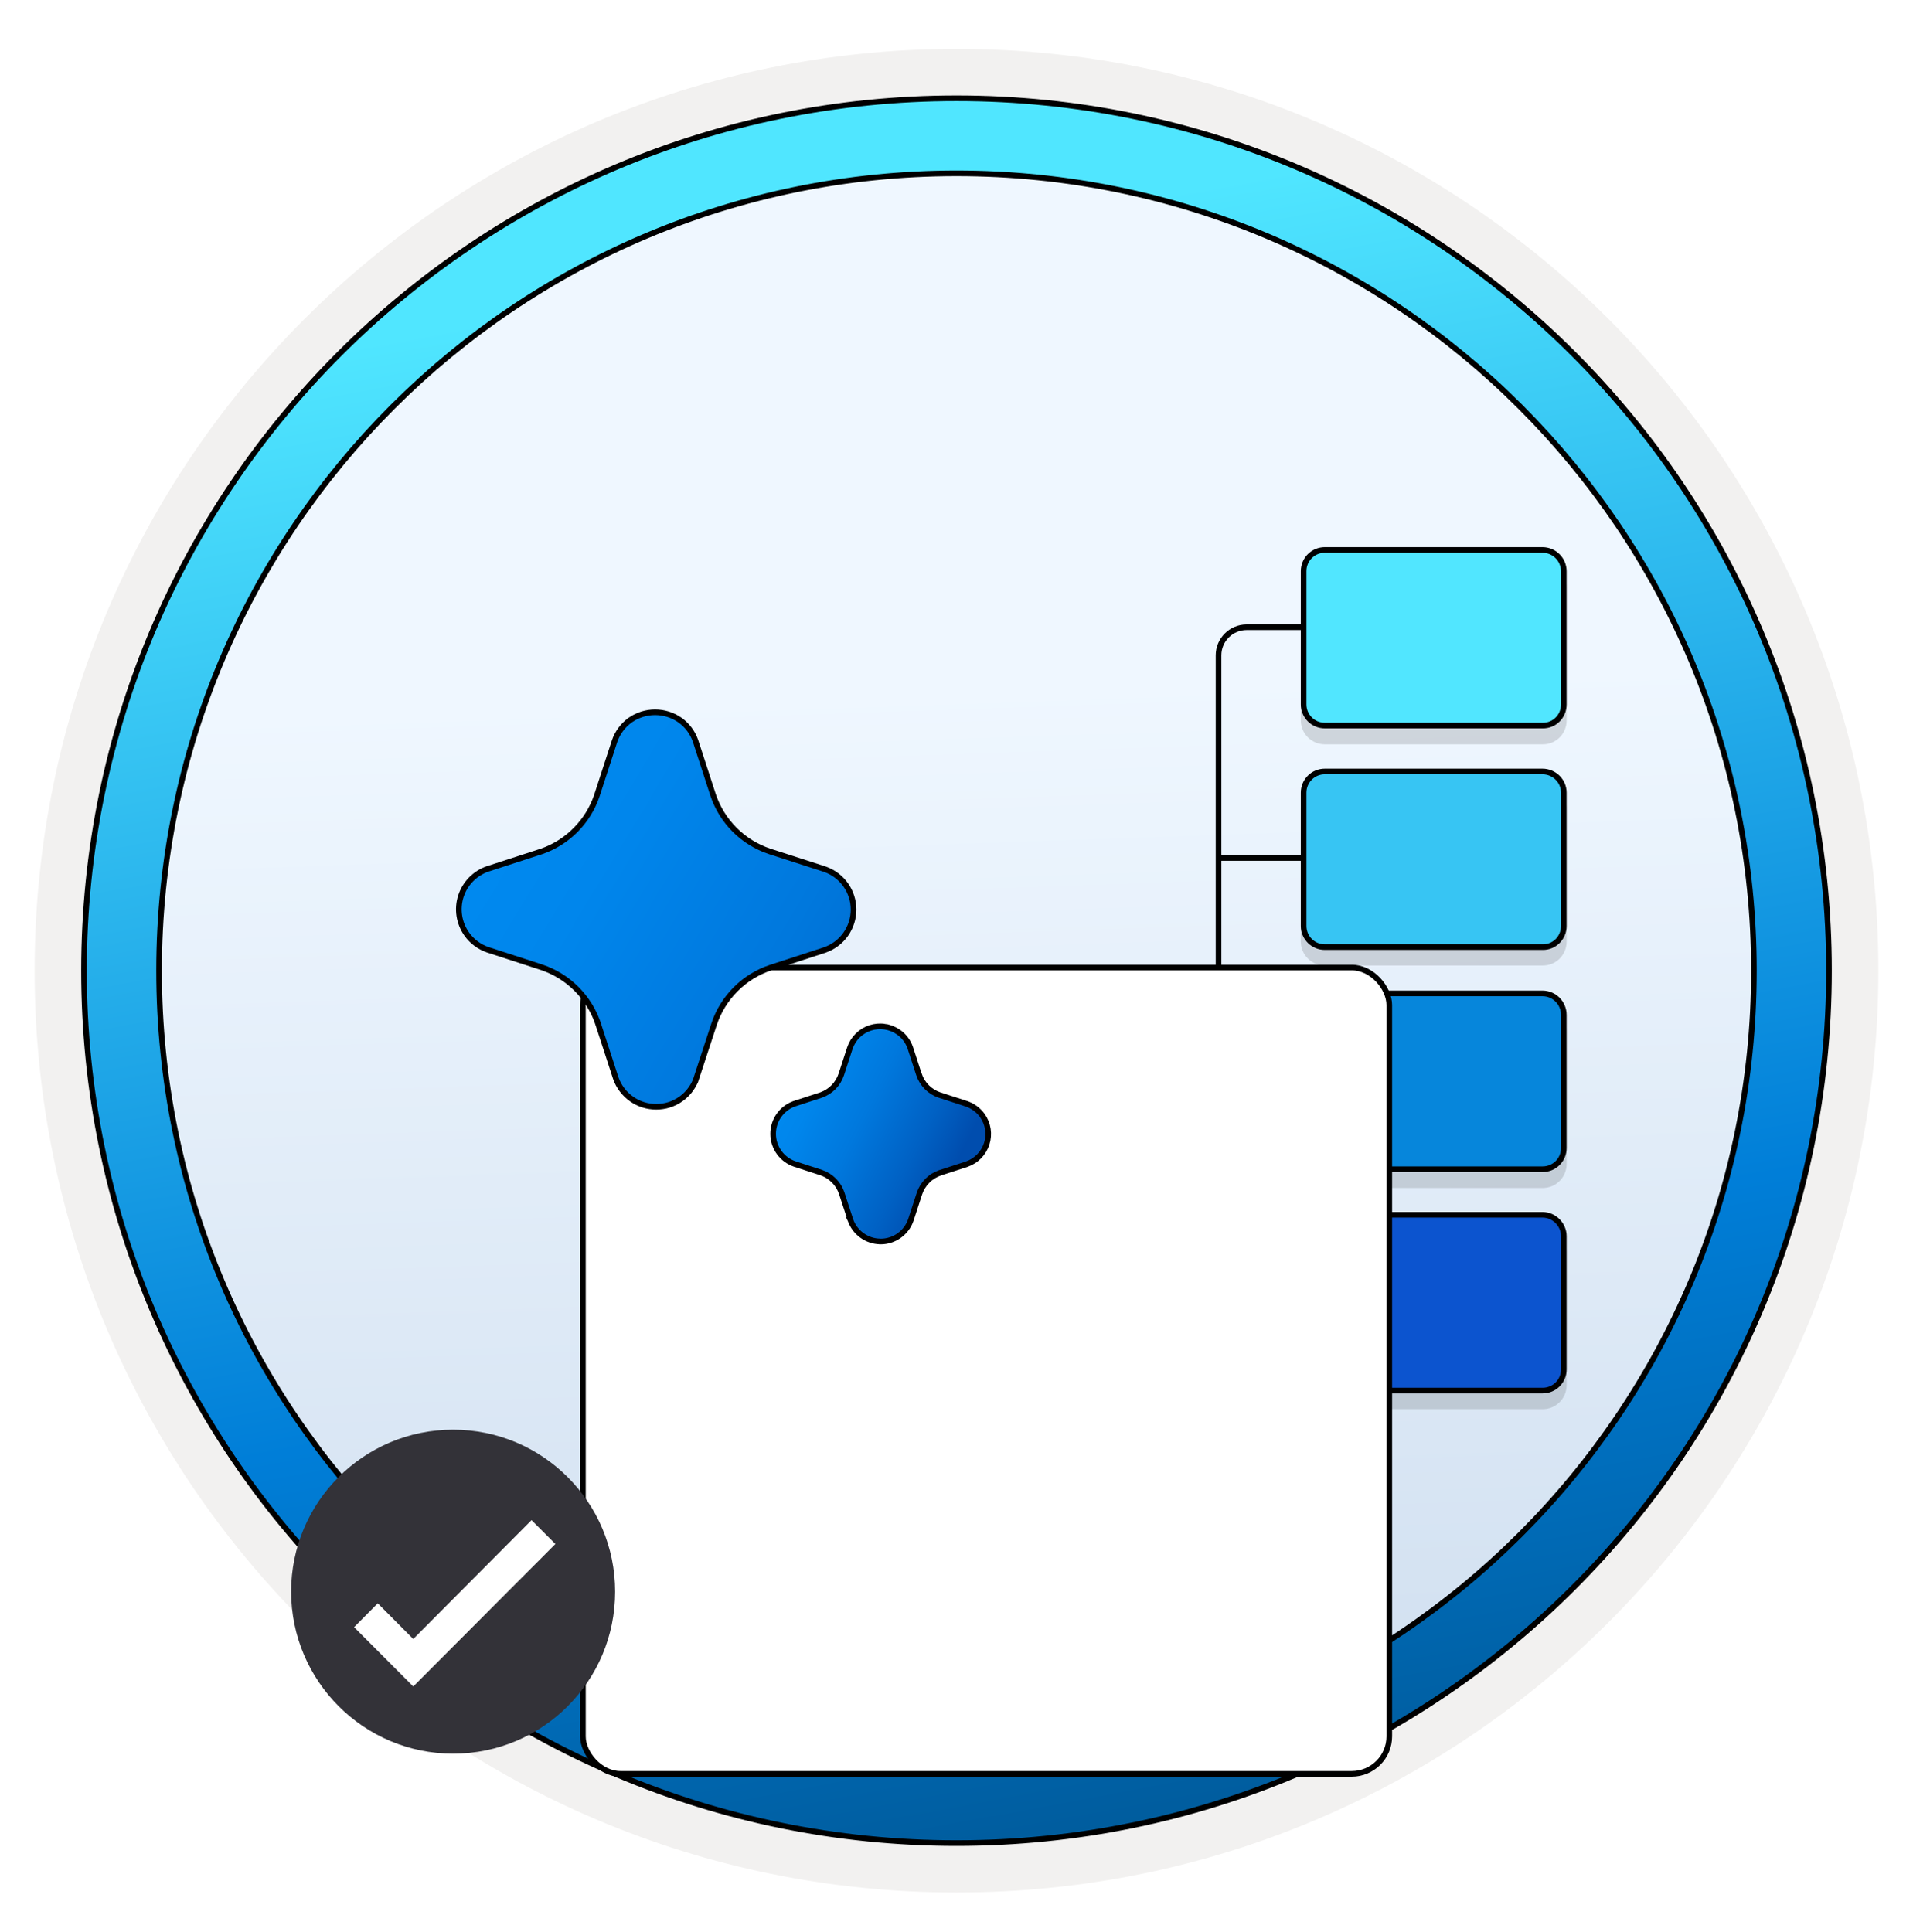 <svg width="102" height="103" viewBox="0 0 102 103" fill="none" xmlns="http://www.w3.org/2000/svg">
<path d="M51 98.111C25.403 98.111 4.649 77.366 4.649 51.76C4.649 26.153 25.403 5.409 51 5.409C76.597 5.409 97.351 26.163 97.351 51.76C97.351 77.356 76.597 98.111 51 98.111Z" fill="url(#paint0_linear_2208_1011)"/>
<path fill-rule="evenodd" clip-rule="evenodd" d="M96.45 51.76C96.45 76.862 76.102 97.21 51 97.21C25.899 97.21 5.55 76.862 5.55 51.76C5.55 26.659 25.899 6.31 51 6.31C76.102 6.31 96.45 26.659 96.45 51.76ZM51 2.607C78.151 2.607 100.153 24.609 100.153 51.76C100.153 78.911 78.141 100.914 51 100.914C23.849 100.914 1.847 78.901 1.847 51.76C1.847 24.609 23.849 2.607 51 2.607Z" fill="#F2F1F0"/>
<path d="M93.517 51.76C93.517 75.243 74.484 94.277 51 94.277C27.516 94.277 8.482 75.243 8.482 51.76C8.482 28.276 27.516 9.242 51 9.242C74.484 9.242 93.517 28.276 93.517 51.76ZM97.521 51.76C97.521 26.07 76.689 5.239 51 5.239C25.301 5.239 4.479 26.07 4.479 51.76C4.479 77.449 25.311 98.28 51 98.28C76.689 98.28 97.521 77.449 97.521 51.76Z" fill="url(#paint1_linear_2208_1011)" stroke="black" stroke-width="0.3" stroke-linejoin="round"/>
<path d="M79.688 33.445H66.472C65.643 33.445 64.972 34.117 64.972 34.945V68.736C64.972 69.564 65.643 70.236 66.472 70.236H79.688" stroke="black" stroke-width="0.3"/>
<line x1="73.21" y1="45.752" x2="65.052" y2="45.752" stroke="black" stroke-width="0.3"/>
<line x1="65.052" y1="51.67" x2="56.894" y2="51.67" stroke="black" stroke-width="0.3"/>
<line x1="73.21" y1="57.589" x2="65.052" y2="57.589" stroke="black" stroke-width="0.3"/>
<path opacity="0.15" d="M82.242 30.024H70.638C69.928 30.024 69.358 30.594 69.358 31.304V38.41C69.358 39.12 69.928 39.689 70.638 39.689H82.252C82.961 39.699 83.531 39.13 83.531 38.41V31.314C83.531 30.584 82.951 30.024 82.242 30.024Z" fill="#1F1D20"/>
<path opacity="0.15" d="M82.242 53.672H70.638C69.928 53.672 69.358 54.242 69.358 54.951V62.068C69.358 62.777 69.928 63.347 70.638 63.347H82.252C82.961 63.347 83.531 62.777 83.531 62.068V54.971C83.531 54.242 82.951 53.672 82.242 53.672Z" fill="#1F1D20"/>
<path opacity="0.15" d="M82.242 41.818H70.638C69.928 41.818 69.358 42.388 69.358 43.097V50.203C69.358 50.913 69.928 51.483 70.638 51.483H82.252C82.961 51.493 83.531 50.923 83.531 50.203V43.097C83.531 42.398 82.951 41.818 82.242 41.818Z" fill="#1F1D20"/>
<path opacity="0.15" d="M82.242 65.466H70.638C69.928 65.466 69.358 66.035 69.358 66.745V73.861C69.358 74.571 69.928 75.141 70.638 75.141H82.252C82.961 75.141 83.531 74.571 83.531 73.861V66.755C83.531 66.055 82.951 65.466 82.242 65.466Z" fill="#1F1D20"/>
<path d="M82.254 38.689L82.254 38.689H82.252H70.638C70.011 38.689 69.508 38.187 69.508 37.56V30.454C69.508 29.827 70.011 29.324 70.638 29.324H82.242C82.869 29.324 83.381 29.828 83.381 30.464V37.56C83.381 38.198 82.878 38.698 82.254 38.689Z" fill="#51E6FF" stroke="black" stroke-width="0.3"/>
<path d="M70.638 52.972H82.242C82.868 52.972 83.381 53.475 83.381 54.122V61.218C83.381 61.845 82.878 62.347 82.252 62.347H70.638C70.011 62.347 69.508 61.845 69.508 61.218V54.102C69.508 53.475 70.011 52.972 70.638 52.972Z" fill="#0686DB" stroke="black" stroke-width="0.3"/>
<path d="M82.254 50.503L82.254 50.503H82.252H70.638C70.011 50.503 69.508 50 69.508 49.373V42.267C69.508 41.64 70.011 41.138 70.638 41.138H82.242C82.87 41.138 83.381 41.642 83.381 42.267V49.373C83.381 50.011 82.878 50.511 82.254 50.503Z" fill="#37C5F3" stroke="black" stroke-width="0.3"/>
<path d="M70.638 64.776H82.242C82.868 64.776 83.381 65.298 83.381 65.916V73.022C83.381 73.649 82.878 74.151 82.252 74.151H70.638C70.011 74.151 69.508 73.649 69.508 73.022V65.906C69.508 65.279 70.011 64.776 70.638 64.776Z" fill="#0C54CF" stroke="black" stroke-width="0.3"/>
<g filter="url(#filter0_dddd_2208_1011)">
<rect x="17.081" y="30.592" width="42.995" height="42.995" rx="2" fill="white"/>
<rect x="17.081" y="30.592" width="42.995" height="42.995" rx="2" stroke="black" stroke-width="0.3"/>
</g>
<path d="M46.911 66.197L46.916 66.2L46.957 66.2C47.314 66.2 47.662 66.088 47.951 65.879C48.241 65.671 48.458 65.377 48.571 65.038L48.571 65.037L49.025 63.642C49.025 63.642 49.025 63.642 49.025 63.642C49.111 63.385 49.256 63.151 49.447 62.959C49.638 62.768 49.87 62.624 50.125 62.539C50.126 62.539 50.126 62.538 50.126 62.538L51.553 62.075L51.553 62.075L51.556 62.073C51.805 61.986 52.029 61.842 52.212 61.653C52.395 61.464 52.532 61.235 52.612 60.984C52.692 60.733 52.712 60.467 52.672 60.207C52.631 59.947 52.531 59.7 52.379 59.485L52.379 59.485C52.163 59.182 51.855 58.959 51.5 58.847C51.5 58.847 51.5 58.846 51.5 58.846L50.1 58.393C50.1 58.393 50.1 58.393 50.1 58.393C49.843 58.307 49.611 58.163 49.419 57.972C49.228 57.781 49.084 57.548 48.999 57.292C48.998 57.292 48.998 57.291 48.998 57.291L48.534 55.865L48.534 55.865L48.533 55.862C48.417 55.53 48.2 55.242 47.912 55.04C47.695 54.886 47.446 54.785 47.183 54.746L47.165 54.865L47.183 54.746C46.921 54.706 46.652 54.728 46.4 54.81C46.148 54.893 45.918 55.033 45.729 55.22C45.541 55.407 45.399 55.636 45.314 55.888L45.314 55.888L45.314 55.889L44.858 57.29C44.858 57.29 44.858 57.29 44.858 57.291C44.774 57.543 44.635 57.773 44.449 57.964C44.264 58.153 44.037 58.298 43.788 58.388L42.361 58.852L42.361 58.852L42.357 58.853C42.023 58.971 41.734 59.19 41.53 59.48C41.327 59.77 41.219 60.116 41.222 60.471C41.224 60.825 41.338 61.169 41.546 61.456C41.754 61.743 42.047 61.958 42.383 62.07L42.384 62.071L43.781 62.525C43.781 62.525 43.781 62.525 43.781 62.525C44.038 62.611 44.271 62.756 44.462 62.948C44.654 63.14 44.797 63.374 44.882 63.631C44.882 63.631 44.882 63.631 44.882 63.631L45.347 65.057L45.346 65.057L45.348 65.061C45.465 65.393 45.682 65.681 45.97 65.884C46.246 66.08 46.573 66.189 46.911 66.197Z" fill="url(#paint2_linear_2208_1011)" stroke="black" stroke-width="0.3"/>
<path d="M34.986 59.017C35.456 59.019 35.914 58.875 36.299 58.605L36.3 58.604C36.645 58.359 36.916 58.022 37.082 57.632L37.083 57.632L37.087 57.62L38.073 54.614C38.073 54.614 38.073 54.614 38.073 54.613C38.306 53.911 38.701 53.272 39.224 52.749C39.748 52.225 40.386 51.831 41.089 51.597C41.089 51.597 41.089 51.597 41.089 51.597L43.985 50.654L43.985 50.654L43.989 50.652C44.434 50.495 44.819 50.204 45.092 49.819C45.364 49.434 45.511 48.974 45.511 48.502C45.511 48.03 45.364 47.57 45.092 47.185C44.819 46.8 44.434 46.508 43.989 46.352L43.989 46.352L43.985 46.35L41.035 45.399C41.034 45.399 41.034 45.399 41.034 45.399C40.333 45.164 39.695 44.77 39.172 44.248C38.65 43.726 38.257 43.091 38.022 42.392C38.022 42.392 38.022 42.392 38.022 42.391L37.081 39.497L37.081 39.497L37.08 39.494C36.923 39.049 36.632 38.663 36.246 38.391L36.245 38.39C35.858 38.123 35.4 37.98 34.929 37.98C34.459 37.98 34 38.123 33.613 38.39L33.613 38.39L33.612 38.391C33.22 38.669 32.925 39.063 32.769 39.518L32.769 39.518L32.769 39.52L31.817 42.445C31.585 43.12 31.205 43.734 30.704 44.243C30.193 44.762 29.57 45.156 28.883 45.397L25.991 46.336L25.991 46.336L25.987 46.337C25.655 46.455 25.354 46.647 25.108 46.9C24.863 47.154 24.679 47.46 24.572 47.796C24.465 48.132 24.438 48.488 24.492 48.837C24.546 49.185 24.679 49.516 24.883 49.804L24.883 49.805C25.161 50.197 25.556 50.492 26.012 50.647L26.012 50.647L26.014 50.648L28.875 51.577C28.875 51.577 28.875 51.577 28.876 51.577C29.579 51.813 30.217 52.208 30.741 52.733C30.881 52.874 31.013 53.023 31.135 53.181L31.135 53.181C31.467 53.608 31.723 54.088 31.893 54.601L31.893 54.601L32.036 54.554L31.893 54.602L32.834 57.491L32.834 57.491L32.835 57.495C32.992 57.94 33.283 58.325 33.669 58.598C34.054 58.871 34.514 59.017 34.986 59.017ZM34.986 59.017L34.986 58.867L34.986 59.017C34.986 59.017 34.986 59.017 34.986 59.017Z" fill="url(#paint3_linear_2208_1011)" stroke="black" stroke-width="0.3"/>
<g filter="url(#filter1_ddddd_2208_1011)">
<path d="M24.16 77.512C28.932 77.512 32.798 73.646 32.798 68.874C32.798 64.101 28.932 60.235 24.16 60.235C19.388 60.235 15.522 64.101 15.522 68.874C15.533 73.646 19.399 77.512 24.16 77.512Z" fill="#333238"/>
<path d="M28.341 65.058L22.034 71.396L20.142 69.493L18.88 70.765L22.034 73.929L29.613 66.33L28.341 65.058Z" fill="white"/>
</g>
<defs>
<filter id="filter0_dddd_2208_1011" x="14.931" y="29.442" width="58.295" height="60.295" filterUnits="userSpaceOnUse" color-interpolation-filters="sRGB">
<feFlood flood-opacity="0" result="BackgroundImageFix"/>
<feColorMatrix in="SourceAlpha" type="matrix" values="0 0 0 0 0 0 0 0 0 0 0 0 0 0 0 0 0 0 127 0" result="hardAlpha"/>
<feOffset dy="1"/>
<feGaussianBlur stdDeviation="1"/>
<feColorMatrix type="matrix" values="0 0 0 0 0 0 0 0 0 0 0 0 0 0 0 0 0 0 0.1 0"/>
<feBlend mode="normal" in2="BackgroundImageFix" result="effect1_dropShadow_2208_1011"/>
<feColorMatrix in="SourceAlpha" type="matrix" values="0 0 0 0 0 0 0 0 0 0 0 0 0 0 0 0 0 0 127 0" result="hardAlpha"/>
<feOffset dx="2" dy="3"/>
<feGaussianBlur stdDeviation="1.5"/>
<feColorMatrix type="matrix" values="0 0 0 0 0 0 0 0 0 0 0 0 0 0 0 0 0 0 0.09 0"/>
<feBlend mode="normal" in2="effect1_dropShadow_2208_1011" result="effect2_dropShadow_2208_1011"/>
<feColorMatrix in="SourceAlpha" type="matrix" values="0 0 0 0 0 0 0 0 0 0 0 0 0 0 0 0 0 0 127 0" result="hardAlpha"/>
<feOffset dx="4" dy="6"/>
<feGaussianBlur stdDeviation="2.5"/>
<feColorMatrix type="matrix" values="0 0 0 0 0 0 0 0 0 0 0 0 0 0 0 0 0 0 0.05 0"/>
<feBlend mode="normal" in2="effect2_dropShadow_2208_1011" result="effect3_dropShadow_2208_1011"/>
<feColorMatrix in="SourceAlpha" type="matrix" values="0 0 0 0 0 0 0 0 0 0 0 0 0 0 0 0 0 0 127 0" result="hardAlpha"/>
<feOffset dx="8" dy="11"/>
<feGaussianBlur stdDeviation="2.5"/>
<feColorMatrix type="matrix" values="0 0 0 0 0 0 0 0 0 0 0 0 0 0 0 0 0 0 0.01 0"/>
<feBlend mode="normal" in2="effect3_dropShadow_2208_1011" result="effect4_dropShadow_2208_1011"/>
<feBlend mode="normal" in="SourceGraphic" in2="effect4_dropShadow_2208_1011" result="shape"/>
</filter>
<filter id="filter1_ddddd_2208_1011" x="12.522" y="60.235" width="23.276" height="28.276" filterUnits="userSpaceOnUse" color-interpolation-filters="sRGB">
<feFlood flood-opacity="0" result="BackgroundImageFix"/>
<feColorMatrix in="SourceAlpha" type="matrix" values="0 0 0 0 0 0 0 0 0 0 0 0 0 0 0 0 0 0 127 0" result="hardAlpha"/>
<feOffset/>
<feColorMatrix type="matrix" values="0 0 0 0 0 0 0 0 0 0 0 0 0 0 0 0 0 0 0.1 0"/>
<feBlend mode="normal" in2="BackgroundImageFix" result="effect1_dropShadow_2208_1011"/>
<feColorMatrix in="SourceAlpha" type="matrix" values="0 0 0 0 0 0 0 0 0 0 0 0 0 0 0 0 0 0 127 0" result="hardAlpha"/>
<feOffset dy="1"/>
<feGaussianBlur stdDeviation="0.5"/>
<feColorMatrix type="matrix" values="0 0 0 0 0 0 0 0 0 0 0 0 0 0 0 0 0 0 0.1 0"/>
<feBlend mode="normal" in2="effect1_dropShadow_2208_1011" result="effect2_dropShadow_2208_1011"/>
<feColorMatrix in="SourceAlpha" type="matrix" values="0 0 0 0 0 0 0 0 0 0 0 0 0 0 0 0 0 0 127 0" result="hardAlpha"/>
<feOffset dy="2"/>
<feGaussianBlur stdDeviation="1"/>
<feColorMatrix type="matrix" values="0 0 0 0 0 0 0 0 0 0 0 0 0 0 0 0 0 0 0.09 0"/>
<feBlend mode="normal" in2="effect2_dropShadow_2208_1011" result="effect3_dropShadow_2208_1011"/>
<feColorMatrix in="SourceAlpha" type="matrix" values="0 0 0 0 0 0 0 0 0 0 0 0 0 0 0 0 0 0 127 0" result="hardAlpha"/>
<feOffset dy="5"/>
<feGaussianBlur stdDeviation="1.5"/>
<feColorMatrix type="matrix" values="0 0 0 0 0 0 0 0 0 0 0 0 0 0 0 0 0 0 0.05 0"/>
<feBlend mode="normal" in2="effect3_dropShadow_2208_1011" result="effect4_dropShadow_2208_1011"/>
<feColorMatrix in="SourceAlpha" type="matrix" values="0 0 0 0 0 0 0 0 0 0 0 0 0 0 0 0 0 0 127 0" result="hardAlpha"/>
<feOffset dy="8"/>
<feGaussianBlur stdDeviation="1.5"/>
<feColorMatrix type="matrix" values="0 0 0 0 0 0 0 0 0 0 0 0 0 0 0 0 0 0 0.01 0"/>
<feBlend mode="normal" in2="effect4_dropShadow_2208_1011" result="effect5_dropShadow_2208_1011"/>
<feBlend mode="normal" in="SourceGraphic" in2="effect5_dropShadow_2208_1011" result="shape"/>
</filter>
<linearGradient id="paint0_linear_2208_1011" x1="55.265" y1="1.656" x2="58.991" y2="110.688" gradientUnits="userSpaceOnUse">
<stop offset="0.319" stop-color="#EFF7FF"/>
<stop offset="1" stop-color="#C7D8EB"/>
</linearGradient>
<linearGradient id="paint1_linear_2208_1011" x1="25.669" y1="10.343" x2="49.776" y2="138.901" gradientUnits="userSpaceOnUse">
<stop offset="0.051" stop-color="#50E6FF"/>
<stop offset="0.49" stop-color="#007ED8"/>
<stop offset="1" stop-color="#002D4C"/>
</linearGradient>
<linearGradient id="paint2_linear_2208_1011" x1="50.888" y1="62.299" x2="41.132" y2="57.423" gradientUnits="userSpaceOnUse">
<stop stop-color="#004DAE"/>
<stop offset="0.21" stop-color="#0061C4"/>
<stop offset="0.51" stop-color="#0078DD"/>
<stop offset="0.78" stop-color="#0086EC"/>
<stop offset="1" stop-color="#008BF1"/>
</linearGradient>
<linearGradient id="paint3_linear_2208_1011" x1="57.127" y1="62.752" x2="24.179" y2="42.84" gradientUnits="userSpaceOnUse">
<stop stop-color="#004DAE"/>
<stop offset="0.21" stop-color="#0061C4"/>
<stop offset="0.51" stop-color="#0078DD"/>
<stop offset="0.78" stop-color="#0086EC"/>
<stop offset="1" stop-color="#008BF1"/>
</linearGradient>
</defs>
</svg>
